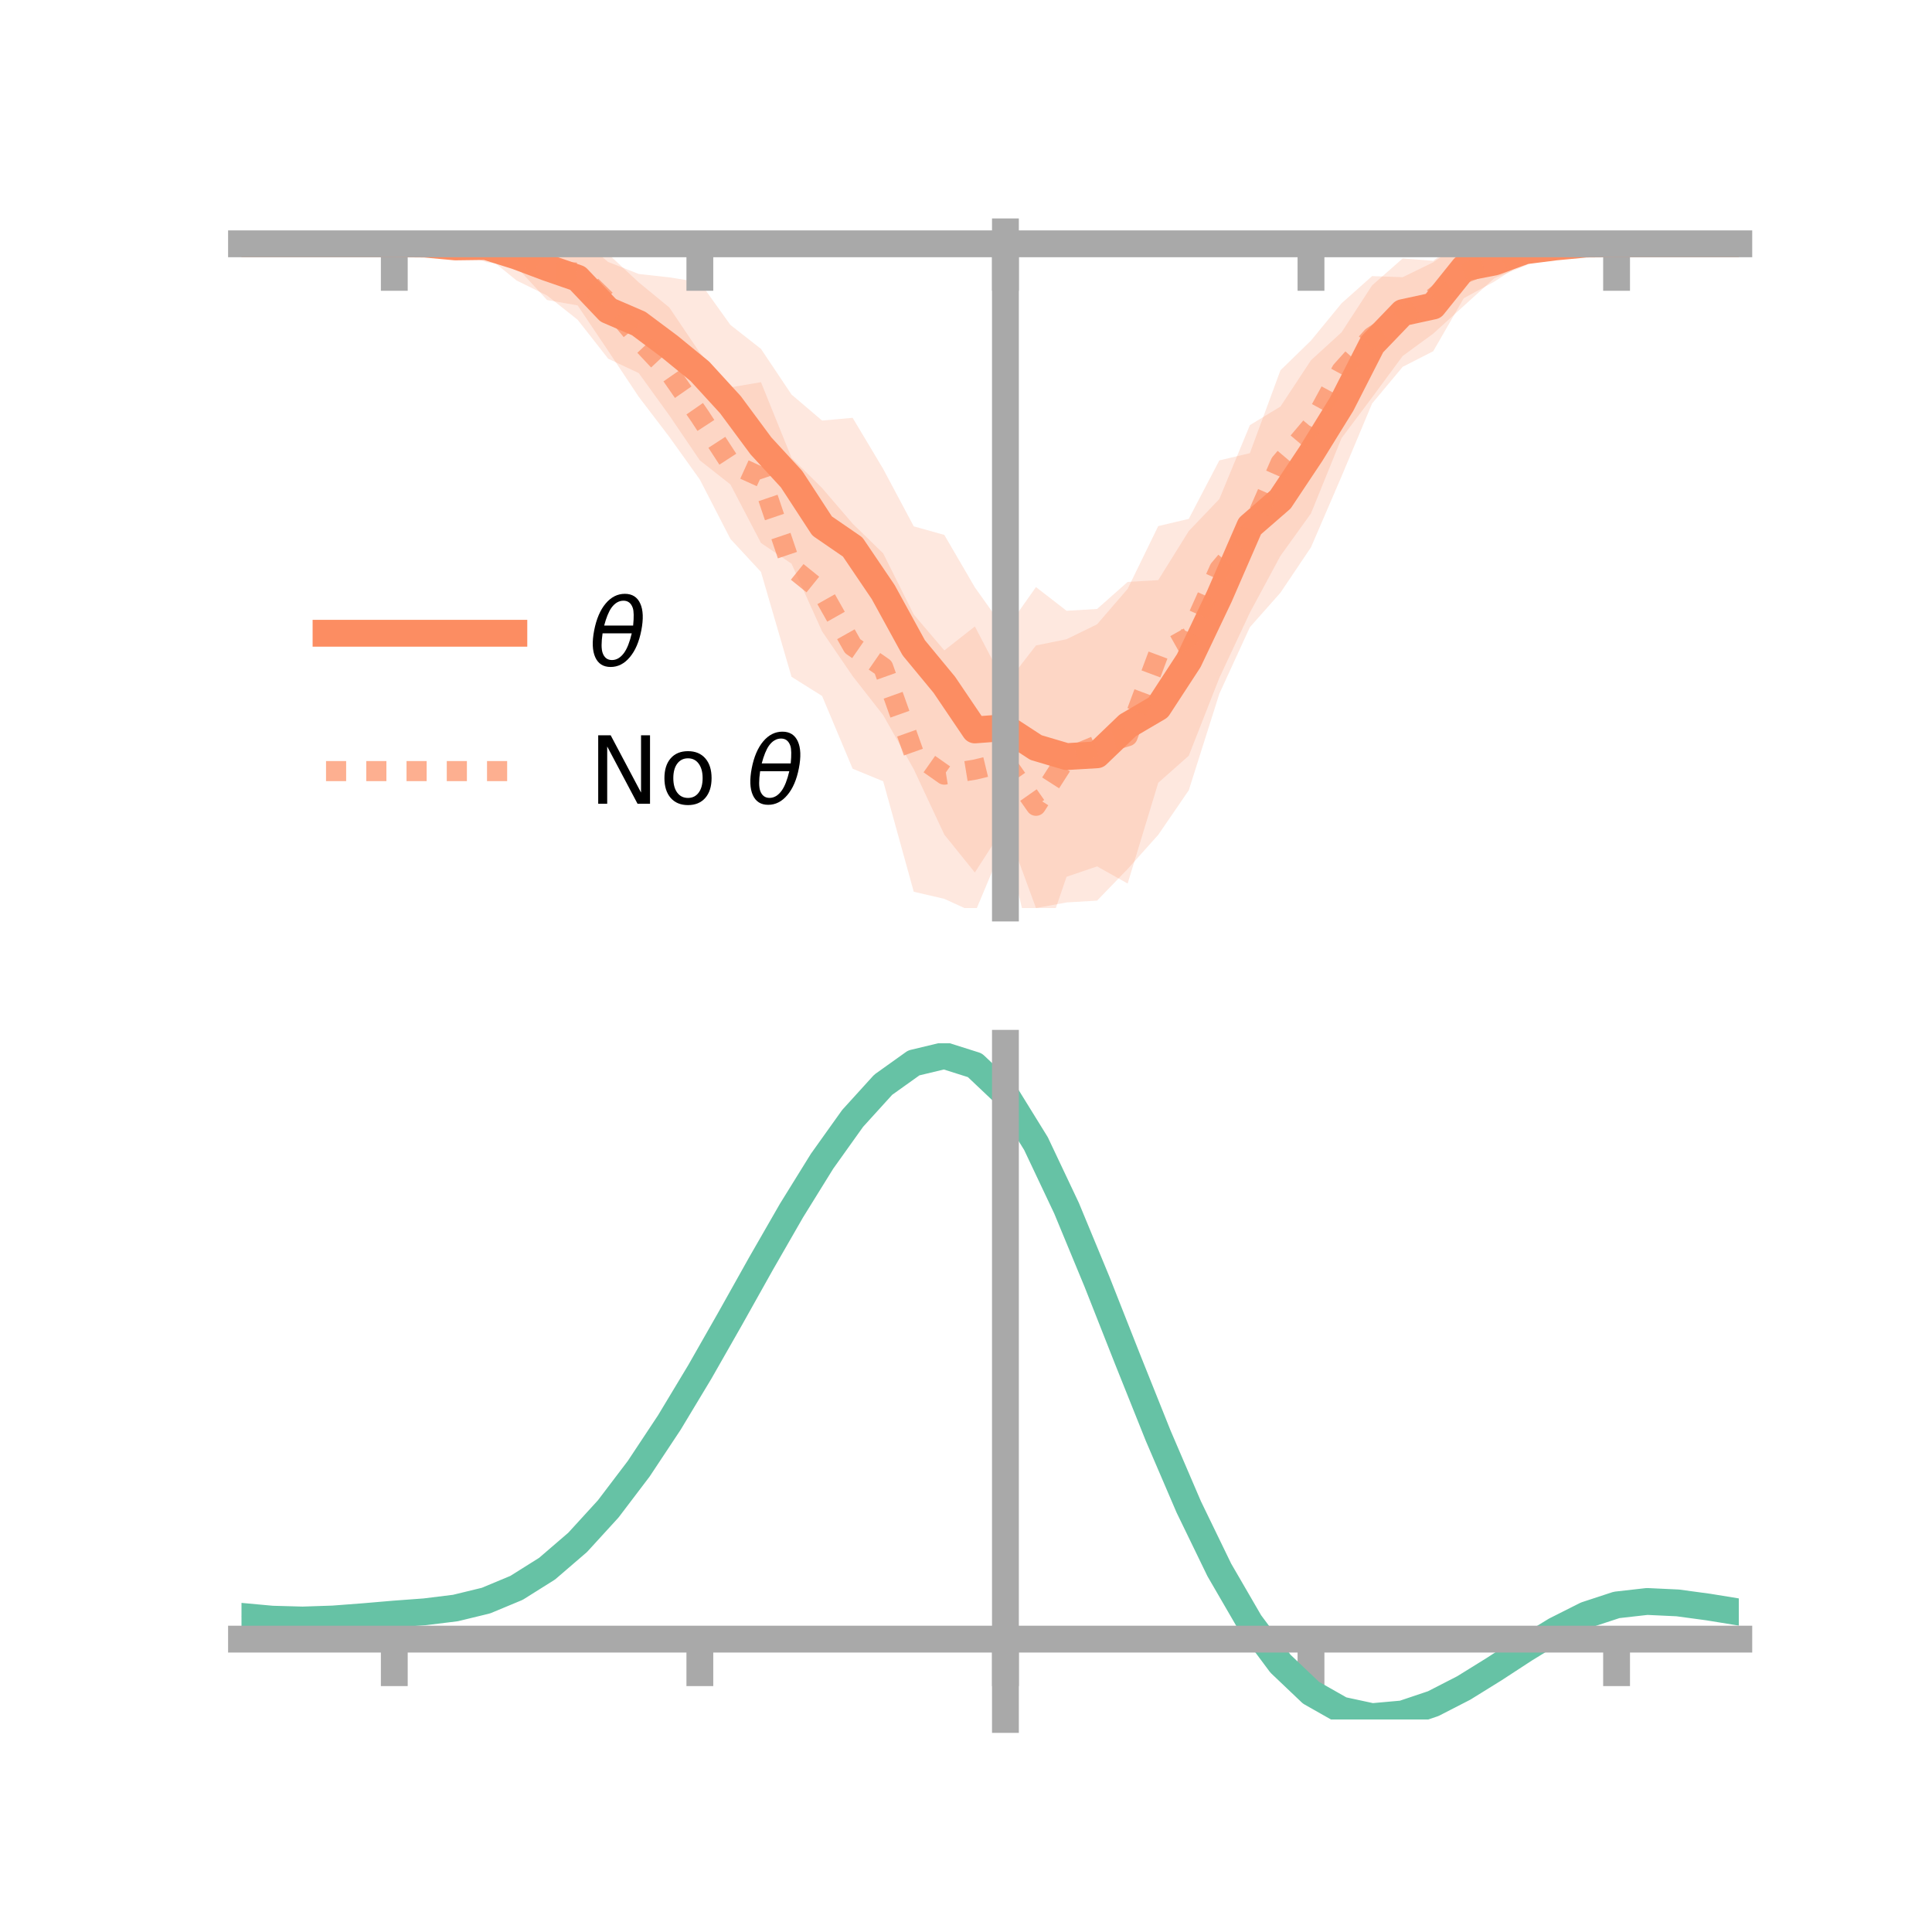 <?xml version="1.0" encoding="utf-8" standalone="no"?>
<!DOCTYPE svg PUBLIC "-//W3C//DTD SVG 1.1//EN"
  "http://www.w3.org/Graphics/SVG/1.1/DTD/svg11.dtd">
<!-- Created with matplotlib (https://matplotlib.org/) -->
<svg height="144pt" version="1.1" viewBox="0 0 144 144" width="144pt" xmlns="http://www.w3.org/2000/svg" xmlns:xlink="http://www.w3.org/1999/xlink">
 <defs>
  <style type="text/css">*{stroke-linecap:butt;stroke-linejoin:round;}</style>
 </defs>
 <g id="figure_1">
  <g id="patch_1">
   <path d="M 0 144 
L 144 144 
L 144 0 
L 0 0 
z
" style="fill:none;"/>
  </g>
  <g id="axes_1">
   <g id="patch_2">
    <path d="M 18 67.68 
L 129.6 67.68 
L 129.6 17.28 
L 18 17.28 
z
" style="fill:none;"/>
   </g>
   <g id="PolyCollection_1">
    <path clip-path="url(#p809b4d644c)" d="M 18 18.174 
L 18 18.174 
L 20.278 18.174 
L 22.555 18.174 
L 24.833 18.174 
L 27.11 18.174 
L 29.388 18.174 
L 31.665 18.056 
L 33.943 17.709 
L 36.22 17.697 
L 38.498 17.28 
L 40.776 17.87 
L 43.053 17.64 
L 45.331 19.527 
L 47.608 20.421 
L 49.886 20.672 
L 52.163 21.038 
L 54.441 24.219 
L 56.718 26.004 
L 58.996 29.407 
L 61.273 31.345 
L 63.551 31.142 
L 65.829 34.954 
L 68.106 39.23 
L 70.384 39.869 
L 72.661 43.778 
L 74.939 46.982 
L 77.216 43.757 
L 79.494 45.524 
L 81.771 45.389 
L 84.049 43.372 
L 86.327 43.24 
L 88.604 39.581 
L 90.882 37.196 
L 93.159 31.687 
L 95.437 30.303 
L 97.714 26.851 
L 99.992 24.768 
L 102.269 21.27 
L 104.547 19.264 
L 106.824 19.439 
L 109.102 17.719 
L 111.38 18.072 
L 113.657 17.897 
L 115.935 17.779 
L 118.212 18.107 
L 120.49 18.174 
L 122.767 18.174 
L 125.045 18.174 
L 127.322 18.174 
L 129.6 18.174 
L 129.6 18.174 
L 129.6 18.174 
L 127.322 18.174 
L 125.045 18.174 
L 122.767 18.174 
L 120.49 18.174 
L 118.212 18.277 
L 115.935 19.037 
L 113.657 19.497 
L 111.38 20.992 
L 109.102 22.224 
L 106.824 26.179 
L 104.547 27.342 
L 102.269 30.073 
L 99.992 35.504 
L 97.714 40.791 
L 95.437 44.176 
L 93.159 46.749 
L 90.882 51.709 
L 88.604 58.904 
L 86.327 62.225 
L 84.049 64.77 
L 81.771 67.126 
L 79.494 67.263 
L 77.216 67.68 
L 74.939 61.485 
L 72.661 65.032 
L 70.384 62.209 
L 68.106 57.334 
L 65.829 53.306 
L 63.551 50.392 
L 61.273 47.057 
L 58.996 42.015 
L 56.718 40.468 
L 54.441 36.107 
L 52.163 34.315 
L 49.886 30.96 
L 47.608 27.808 
L 45.331 26.736 
L 43.053 23.833 
L 40.776 22.026 
L 38.498 20.903 
L 36.22 19.05 
L 33.943 19.099 
L 31.665 18.33 
L 29.388 18.174 
L 27.11 18.174 
L 24.833 18.174 
L 22.555 18.174 
L 20.278 18.174 
L 18 18.174 
z
" style="fill:#fc8d62;fill-opacity:0.2;"/>
   </g>
   <g id="PolyCollection_2">
    <path clip-path="url(#p809b4d644c)" d="M 18 18.174 
L 18 18.174 
L 20.278 18.174 
L 22.555 18.174 
L 24.833 18.174 
L 27.11 18.174 
L 29.388 18.174 
L 31.665 18.088 
L 33.943 17.903 
L 36.22 17.65 
L 38.498 17.314 
L 40.776 18.057 
L 43.053 17.878 
L 45.331 18.928 
L 47.608 21.046 
L 49.886 22.916 
L 52.163 26.295 
L 54.441 28.873 
L 56.718 28.485 
L 58.996 34.12 
L 61.273 36.375 
L 63.551 39.03 
L 65.829 41.249 
L 68.106 45.801 
L 70.384 48.478 
L 72.661 46.691 
L 74.939 51.046 
L 77.216 48.109 
L 79.494 47.644 
L 81.771 46.531 
L 84.049 43.889 
L 86.327 39.212 
L 88.604 38.673 
L 90.882 34.315 
L 93.159 33.776 
L 95.437 27.601 
L 97.714 25.383 
L 99.992 22.607 
L 102.269 20.579 
L 104.547 20.661 
L 106.824 19.55 
L 109.102 17.965 
L 111.38 18.242 
L 113.657 17.597 
L 115.935 17.941 
L 118.212 18.17 
L 120.49 18.174 
L 122.767 18.174 
L 125.045 18.174 
L 127.322 18.174 
L 129.6 18.174 
L 129.6 18.174 
L 129.6 18.174 
L 127.322 18.174 
L 125.045 18.174 
L 122.767 18.174 
L 120.49 18.174 
L 118.212 18.181 
L 115.935 18.717 
L 113.657 19.818 
L 111.38 20.736 
L 109.102 22.799 
L 106.824 24.867 
L 104.547 26.535 
L 102.269 29.619 
L 99.992 32.655 
L 97.714 38.264 
L 95.437 41.433 
L 93.159 45.661 
L 90.882 50.528 
L 88.604 56.328 
L 86.327 58.346 
L 84.049 65.854 
L 81.771 64.576 
L 79.494 65.35 
L 77.216 72.005 
L 74.939 62.585 
L 72.661 68.036 
L 70.384 66.995 
L 68.106 66.465 
L 65.829 58.233 
L 63.551 57.297 
L 61.273 51.874 
L 58.996 50.445 
L 56.718 42.627 
L 54.441 40.169 
L 52.163 35.745 
L 49.886 32.563 
L 47.608 29.575 
L 45.331 26.152 
L 43.053 22.764 
L 40.776 22.362 
L 38.498 19.894 
L 36.22 19.537 
L 33.943 18.695 
L 31.665 18.289 
L 29.388 18.174 
L 27.11 18.174 
L 24.833 18.174 
L 22.555 18.174 
L 20.278 18.174 
L 18 18.174 
z
" style="fill:#fc8d62;fill-opacity:0.2;"/>
   </g>
   <g id="matplotlib.axis_1">
    <g id="xtick_1">
     <g id="line2d_1">
      <defs>
       <path d="M 0 0 
L 0 3.5 
" id="m63edec3443" style="stroke:#a9a9a9;stroke-width:2;"/>
      </defs>
      <g>
       <use style="fill:#a9a9a9;stroke:#a9a9a9;stroke-width:2;" x="29.388" xlink:href="#m63edec3443" y="18.174"/>
      </g>
     </g>
    </g>
    <g id="xtick_2">
     <g id="line2d_2">
      <g>
       <use style="fill:#a9a9a9;stroke:#a9a9a9;stroke-width:2;" x="52.163" xlink:href="#m63edec3443" y="18.174"/>
      </g>
     </g>
    </g>
    <g id="xtick_3">
     <g id="line2d_3">
      <g>
       <use style="fill:#a9a9a9;stroke:#a9a9a9;stroke-width:2;" x="74.939" xlink:href="#m63edec3443" y="18.174"/>
      </g>
     </g>
    </g>
    <g id="xtick_4">
     <g id="line2d_4">
      <g>
       <use style="fill:#a9a9a9;stroke:#a9a9a9;stroke-width:2;" x="97.714" xlink:href="#m63edec3443" y="18.174"/>
      </g>
     </g>
    </g>
    <g id="xtick_5">
     <g id="line2d_5">
      <g>
       <use style="fill:#a9a9a9;stroke:#a9a9a9;stroke-width:2;" x="120.49" xlink:href="#m63edec3443" y="18.174"/>
      </g>
     </g>
    </g>
   </g>
   <g id="matplotlib.axis_2"/>
   <g id="line2d_6">
    <path clip-path="url(#p809b4d644c)" d="M 18 18.174 
L 20.278 18.174 
L 22.555 18.174 
L 24.833 18.174 
L 27.11 18.174 
L 29.388 18.174 
L 31.665 18.193 
L 33.943 18.404 
L 36.22 18.374 
L 38.498 19.091 
L 40.776 19.948 
L 43.053 20.736 
L 45.331 23.131 
L 47.608 24.114 
L 49.886 25.816 
L 52.163 27.676 
L 54.441 30.163 
L 56.718 33.236 
L 58.996 35.711 
L 61.273 39.201 
L 63.551 40.767 
L 65.829 44.13 
L 68.106 48.282 
L 70.384 51.039 
L 72.661 54.405 
L 74.939 54.234 
L 77.216 55.719 
L 79.494 56.393 
L 81.771 56.257 
L 84.049 54.071 
L 86.327 52.733 
L 88.604 49.243 
L 90.882 44.453 
L 93.159 39.218 
L 95.437 37.239 
L 97.714 33.821 
L 99.992 30.136 
L 102.269 25.672 
L 104.547 23.303 
L 106.824 22.809 
L 109.102 19.972 
L 111.38 19.532 
L 113.657 18.697 
L 115.935 18.408 
L 118.212 18.192 
L 120.49 18.174 
L 122.767 18.174 
L 125.045 18.174 
L 127.322 18.174 
L 129.6 18.174 
" style="fill:none;stroke:#fc8d62;stroke-linecap:square;stroke-width:2;"/>
   </g>
   <g id="line2d_7">
    <path clip-path="url(#p809b4d644c)" d="M 18 18.174 
L 20.278 18.174 
L 22.555 18.174 
L 24.833 18.174 
L 27.11 18.174 
L 29.388 18.174 
L 31.665 18.188 
L 33.943 18.299 
L 36.22 18.593 
L 38.498 18.604 
L 40.776 20.21 
L 43.053 20.321 
L 45.331 22.54 
L 47.608 25.31 
L 49.886 27.74 
L 52.163 31.02 
L 54.441 34.521 
L 56.718 35.556 
L 58.996 42.283 
L 61.273 44.124 
L 63.551 48.164 
L 65.829 49.741 
L 68.106 56.133 
L 70.384 57.736 
L 72.661 57.364 
L 74.939 56.816 
L 77.216 60.057 
L 79.494 56.497 
L 81.771 55.554 
L 84.049 54.872 
L 86.327 48.779 
L 88.604 47.5 
L 90.882 42.422 
L 93.159 39.719 
L 95.437 34.517 
L 97.714 31.823 
L 99.992 27.631 
L 102.269 25.099 
L 104.547 23.598 
L 106.824 22.209 
L 109.102 20.382 
L 111.38 19.489 
L 113.657 18.708 
L 115.935 18.329 
L 118.212 18.175 
L 120.49 18.174 
L 122.767 18.174 
L 125.045 18.174 
L 127.322 18.174 
L 129.6 18.174 
" style="fill:none;stroke:#fc8d62;stroke-dasharray:1.5,1.5;stroke-dashoffset:0;stroke-opacity:0.7;stroke-width:1.5;"/>
   </g>
   <g id="patch_3">
    <path d="M 74.939 67.68 
L 74.939 17.28 
" style="fill:none;stroke:#a9a9a9;stroke-linecap:square;stroke-linejoin:miter;stroke-width:2;"/>
   </g>
   <g id="patch_4">
    <path d="M 129.6 67.68 
L 129.6 17.28 
" style="fill:none;"/>
   </g>
   <g id="patch_5">
    <path d="M 18 18.174 
L 129.6 18.174 
" style="fill:none;stroke:#a9a9a9;stroke-linecap:square;stroke-linejoin:miter;stroke-width:2;"/>
   </g>
   <g id="patch_6">
    <path d="M 18 17.28 
L 129.6 17.28 
" style="fill:none;"/>
   </g>
   <g id="legend_1">
    <g id="line2d_8">
     <path d="M 24.3 47.2 
L 38.3 47.2 
" style="fill:none;stroke:#fc8d62;stroke-linecap:square;stroke-width:2;"/>
    </g>
    <g id="line2d_9"/>
    <g id="text_1">
     <!-- $\theta$ -->
     <g transform="translate(43.9 49.65)scale(0.07 -0.07)">
      <defs>
       <path d="M 45.516 34.672 
L 14.453 34.672 
Q 12.359 20.062 14.5 13.875 
Q 17.188 6.25 24.469 6.25 
Q 31.781 6.25 37.359 13.922 
Q 42.234 20.656 45.516 34.672 
z
M 47.016 42.969 
Q 48.344 56.844 46.625 61.719 
Q 43.953 69.438 36.766 69.438 
Q 29.297 69.438 23.828 61.812 
Q 19.531 55.672 16.156 42.969 
z
M 38.188 76.766 
Q 49.906 76.766 54.594 66.406 
Q 59.281 56.109 55.719 37.844 
Q 52.203 19.625 43.453 9.281 
Q 34.766 -1.125 23.047 -1.125 
Q 11.281 -1.125 6.641 9.281 
Q 2 19.625 5.516 37.844 
Q 9.078 56.109 17.719 66.406 
Q 26.422 76.766 38.188 76.766 
z
" id="DejaVuSans-Oblique-952"/>
      </defs>
      <use transform="translate(0 0.234)" xlink:href="#DejaVuSans-Oblique-952"/>
     </g>
    </g>
    <g id="line2d_10">
     <path d="M 24.3 57.474 
L 38.3 57.474 
" style="fill:none;stroke:#fc8d62;stroke-dasharray:1.5,1.5;stroke-dashoffset:0;stroke-opacity:0.7;stroke-width:1.5;"/>
    </g>
    <g id="line2d_11"/>
    <g id="text_2">
     <!-- No $\theta$ -->
     <g transform="translate(43.9 59.924)scale(0.07 -0.07)">
      <defs>
       <path d="M 9.812 72.906 
L 23.094 72.906 
L 55.422 11.922 
L 55.422 72.906 
L 64.984 72.906 
L 64.984 0 
L 51.703 0 
L 19.391 60.984 
L 19.391 0 
L 9.812 0 
z
" id="DejaVuSans-78"/>
       <path d="M 30.609 48.391 
Q 23.391 48.391 19.188 42.75 
Q 14.984 37.109 14.984 27.297 
Q 14.984 17.484 19.156 11.844 
Q 23.344 6.203 30.609 6.203 
Q 37.797 6.203 41.984 11.859 
Q 46.188 17.531 46.188 27.297 
Q 46.188 37.016 41.984 42.703 
Q 37.797 48.391 30.609 48.391 
z
M 30.609 56 
Q 42.328 56 49.016 48.375 
Q 55.719 40.766 55.719 27.297 
Q 55.719 13.875 49.016 6.219 
Q 42.328 -1.422 30.609 -1.422 
Q 18.844 -1.422 12.172 6.219 
Q 5.516 13.875 5.516 27.297 
Q 5.516 40.766 12.172 48.375 
Q 18.844 56 30.609 56 
z
" id="DejaVuSans-111"/>
       <path id="DejaVuSans-32"/>
      </defs>
      <use transform="translate(0 0.234)" xlink:href="#DejaVuSans-78"/>
      <use transform="translate(74.805 0.234)" xlink:href="#DejaVuSans-111"/>
      <use transform="translate(135.986 0.234)" xlink:href="#DejaVuSans-32"/>
      <use transform="translate(167.773 0.234)" xlink:href="#DejaVuSans-Oblique-952"/>
     </g>
    </g>
   </g>
  </g>
  <g id="axes_2">
   <g id="patch_7">
    <path d="M 18 128.16 
L 129.6 128.16 
L 129.6 77.76 
L 18 77.76 
z
" style="fill:none;"/>
   </g>
   <g id="PolyCollection_3">
    <path clip-path="url(#pca9e8fc3ab)" d="M 18 120.514 
L 18 120.433 
L 20.278 120.652 
L 22.555 120.716 
L 24.833 120.633 
L 27.11 120.451 
L 29.388 120.248 
L 31.665 120.075 
L 33.943 119.79 
L 36.22 119.231 
L 38.498 118.272 
L 40.776 116.82 
L 43.053 114.824 
L 45.331 112.276 
L 47.608 109.209 
L 49.886 105.691 
L 52.163 101.822 
L 54.441 97.733 
L 56.718 93.577 
L 58.996 89.529 
L 61.273 85.778 
L 63.551 82.524 
L 65.829 79.969 
L 68.106 78.315 
L 70.384 77.76 
L 72.661 78.493 
L 74.939 80.684 
L 77.216 84.421 
L 79.494 89.303 
L 81.771 94.883 
L 84.049 100.743 
L 86.327 106.517 
L 88.604 111.905 
L 90.882 116.672 
L 93.159 120.654 
L 95.437 123.754 
L 97.714 125.941 
L 99.992 127.243 
L 102.269 127.739 
L 104.547 127.541 
L 106.824 126.789 
L 109.102 125.638 
L 111.38 124.25 
L 113.657 122.789 
L 115.935 121.415 
L 118.212 120.281 
L 120.49 119.538 
L 122.767 119.282 
L 125.045 119.395 
L 127.322 119.713 
L 129.6 120.095 
L 129.6 120.203 
L 129.6 120.203 
L 127.322 119.845 
L 125.045 119.547 
L 122.767 119.445 
L 120.49 119.706 
L 118.212 120.458 
L 115.935 121.618 
L 113.657 123.036 
L 111.38 124.547 
L 109.102 125.982 
L 106.824 127.171 
L 104.547 127.948 
L 102.269 128.16 
L 99.992 127.675 
L 97.714 126.391 
L 95.437 124.248 
L 93.159 121.227 
L 90.882 117.36 
L 88.604 112.738 
L 86.327 107.514 
L 84.049 101.912 
L 81.771 96.223 
L 79.494 90.8 
L 77.216 86.054 
L 74.939 82.423 
L 72.661 80.3 
L 70.384 79.593 
L 68.106 80.133 
L 65.829 81.731 
L 63.551 84.193 
L 61.273 87.322 
L 58.996 90.92 
L 56.718 94.797 
L 54.441 98.772 
L 52.163 102.678 
L 49.886 106.371 
L 47.608 109.729 
L 45.331 112.659 
L 43.053 115.099 
L 40.776 117.02 
L 38.498 118.43 
L 36.22 119.369 
L 33.943 119.917 
L 31.665 120.192 
L 29.388 120.355 
L 27.11 120.542 
L 24.833 120.706 
L 22.555 120.776 
L 20.278 120.714 
L 18 120.514 
z
" style="fill:#66c2a5;fill-opacity:0.2;"/>
   </g>
   <g id="matplotlib.axis_3">
    <g id="xtick_6">
     <g id="line2d_12">
      <g>
       <use style="fill:#a9a9a9;stroke:#a9a9a9;stroke-width:2;" x="29.388" xlink:href="#m63edec3443" y="122.17"/>
      </g>
     </g>
    </g>
    <g id="xtick_7">
     <g id="line2d_13">
      <g>
       <use style="fill:#a9a9a9;stroke:#a9a9a9;stroke-width:2;" x="52.163" xlink:href="#m63edec3443" y="122.17"/>
      </g>
     </g>
    </g>
    <g id="xtick_8">
     <g id="line2d_14">
      <g>
       <use style="fill:#a9a9a9;stroke:#a9a9a9;stroke-width:2;" x="74.939" xlink:href="#m63edec3443" y="122.17"/>
      </g>
     </g>
    </g>
    <g id="xtick_9">
     <g id="line2d_15">
      <g>
       <use style="fill:#a9a9a9;stroke:#a9a9a9;stroke-width:2;" x="97.714" xlink:href="#m63edec3443" y="122.17"/>
      </g>
     </g>
    </g>
    <g id="xtick_10">
     <g id="line2d_16">
      <g>
       <use style="fill:#a9a9a9;stroke:#a9a9a9;stroke-width:2;" x="120.49" xlink:href="#m63edec3443" y="122.17"/>
      </g>
     </g>
    </g>
   </g>
   <g id="matplotlib.axis_4"/>
   <g id="line2d_17">
    <path clip-path="url(#pca9e8fc3ab)" d="M 18 120.474 
L 20.278 120.683 
L 22.555 120.746 
L 24.833 120.67 
L 27.11 120.497 
L 29.388 120.302 
L 31.665 120.134 
L 33.943 119.853 
L 36.22 119.3 
L 38.498 118.351 
L 40.776 116.92 
L 43.053 114.961 
L 45.331 112.468 
L 47.608 109.469 
L 49.886 106.031 
L 52.163 102.25 
L 54.441 98.252 
L 56.718 94.187 
L 58.996 90.224 
L 61.273 86.55 
L 63.551 83.358 
L 65.829 80.85 
L 68.106 79.224 
L 70.384 78.677 
L 72.661 79.397 
L 74.939 81.553 
L 77.216 85.237 
L 79.494 90.052 
L 81.771 95.553 
L 84.049 101.327 
L 86.327 107.016 
L 88.604 112.321 
L 90.882 117.016 
L 93.159 120.94 
L 95.437 124.001 
L 97.714 126.166 
L 99.992 127.459 
L 102.269 127.949 
L 104.547 127.745 
L 106.824 126.98 
L 109.102 125.81 
L 111.38 124.398 
L 113.657 122.912 
L 115.935 121.517 
L 118.212 120.37 
L 120.49 119.622 
L 122.767 119.364 
L 125.045 119.471 
L 127.322 119.779 
L 129.6 120.149 
" style="fill:none;stroke:#66c2a5;stroke-linecap:square;stroke-width:2;"/>
   </g>
   <g id="patch_8">
    <path d="M 74.939 128.16 
L 74.939 77.76 
" style="fill:none;stroke:#a9a9a9;stroke-linecap:square;stroke-linejoin:miter;stroke-width:2;"/>
   </g>
   <g id="patch_9">
    <path d="M 129.6 128.16 
L 129.6 77.76 
" style="fill:none;"/>
   </g>
   <g id="patch_10">
    <path d="M 18 122.17 
L 129.6 122.17 
" style="fill:none;stroke:#a9a9a9;stroke-linecap:square;stroke-linejoin:miter;stroke-width:2;"/>
   </g>
   <g id="patch_11">
    <path d="M 18 77.76 
L 129.6 77.76 
" style="fill:none;"/>
   </g>
  </g>
 </g>
 <defs>
  <clipPath id="p809b4d644c">
   <rect height="50.4" width="111.6" x="18" y="17.28"/>
  </clipPath>
  <clipPath id="pca9e8fc3ab">
   <rect height="50.4" width="111.6" x="18" y="77.76"/>
  </clipPath>
 </defs>
</svg>
